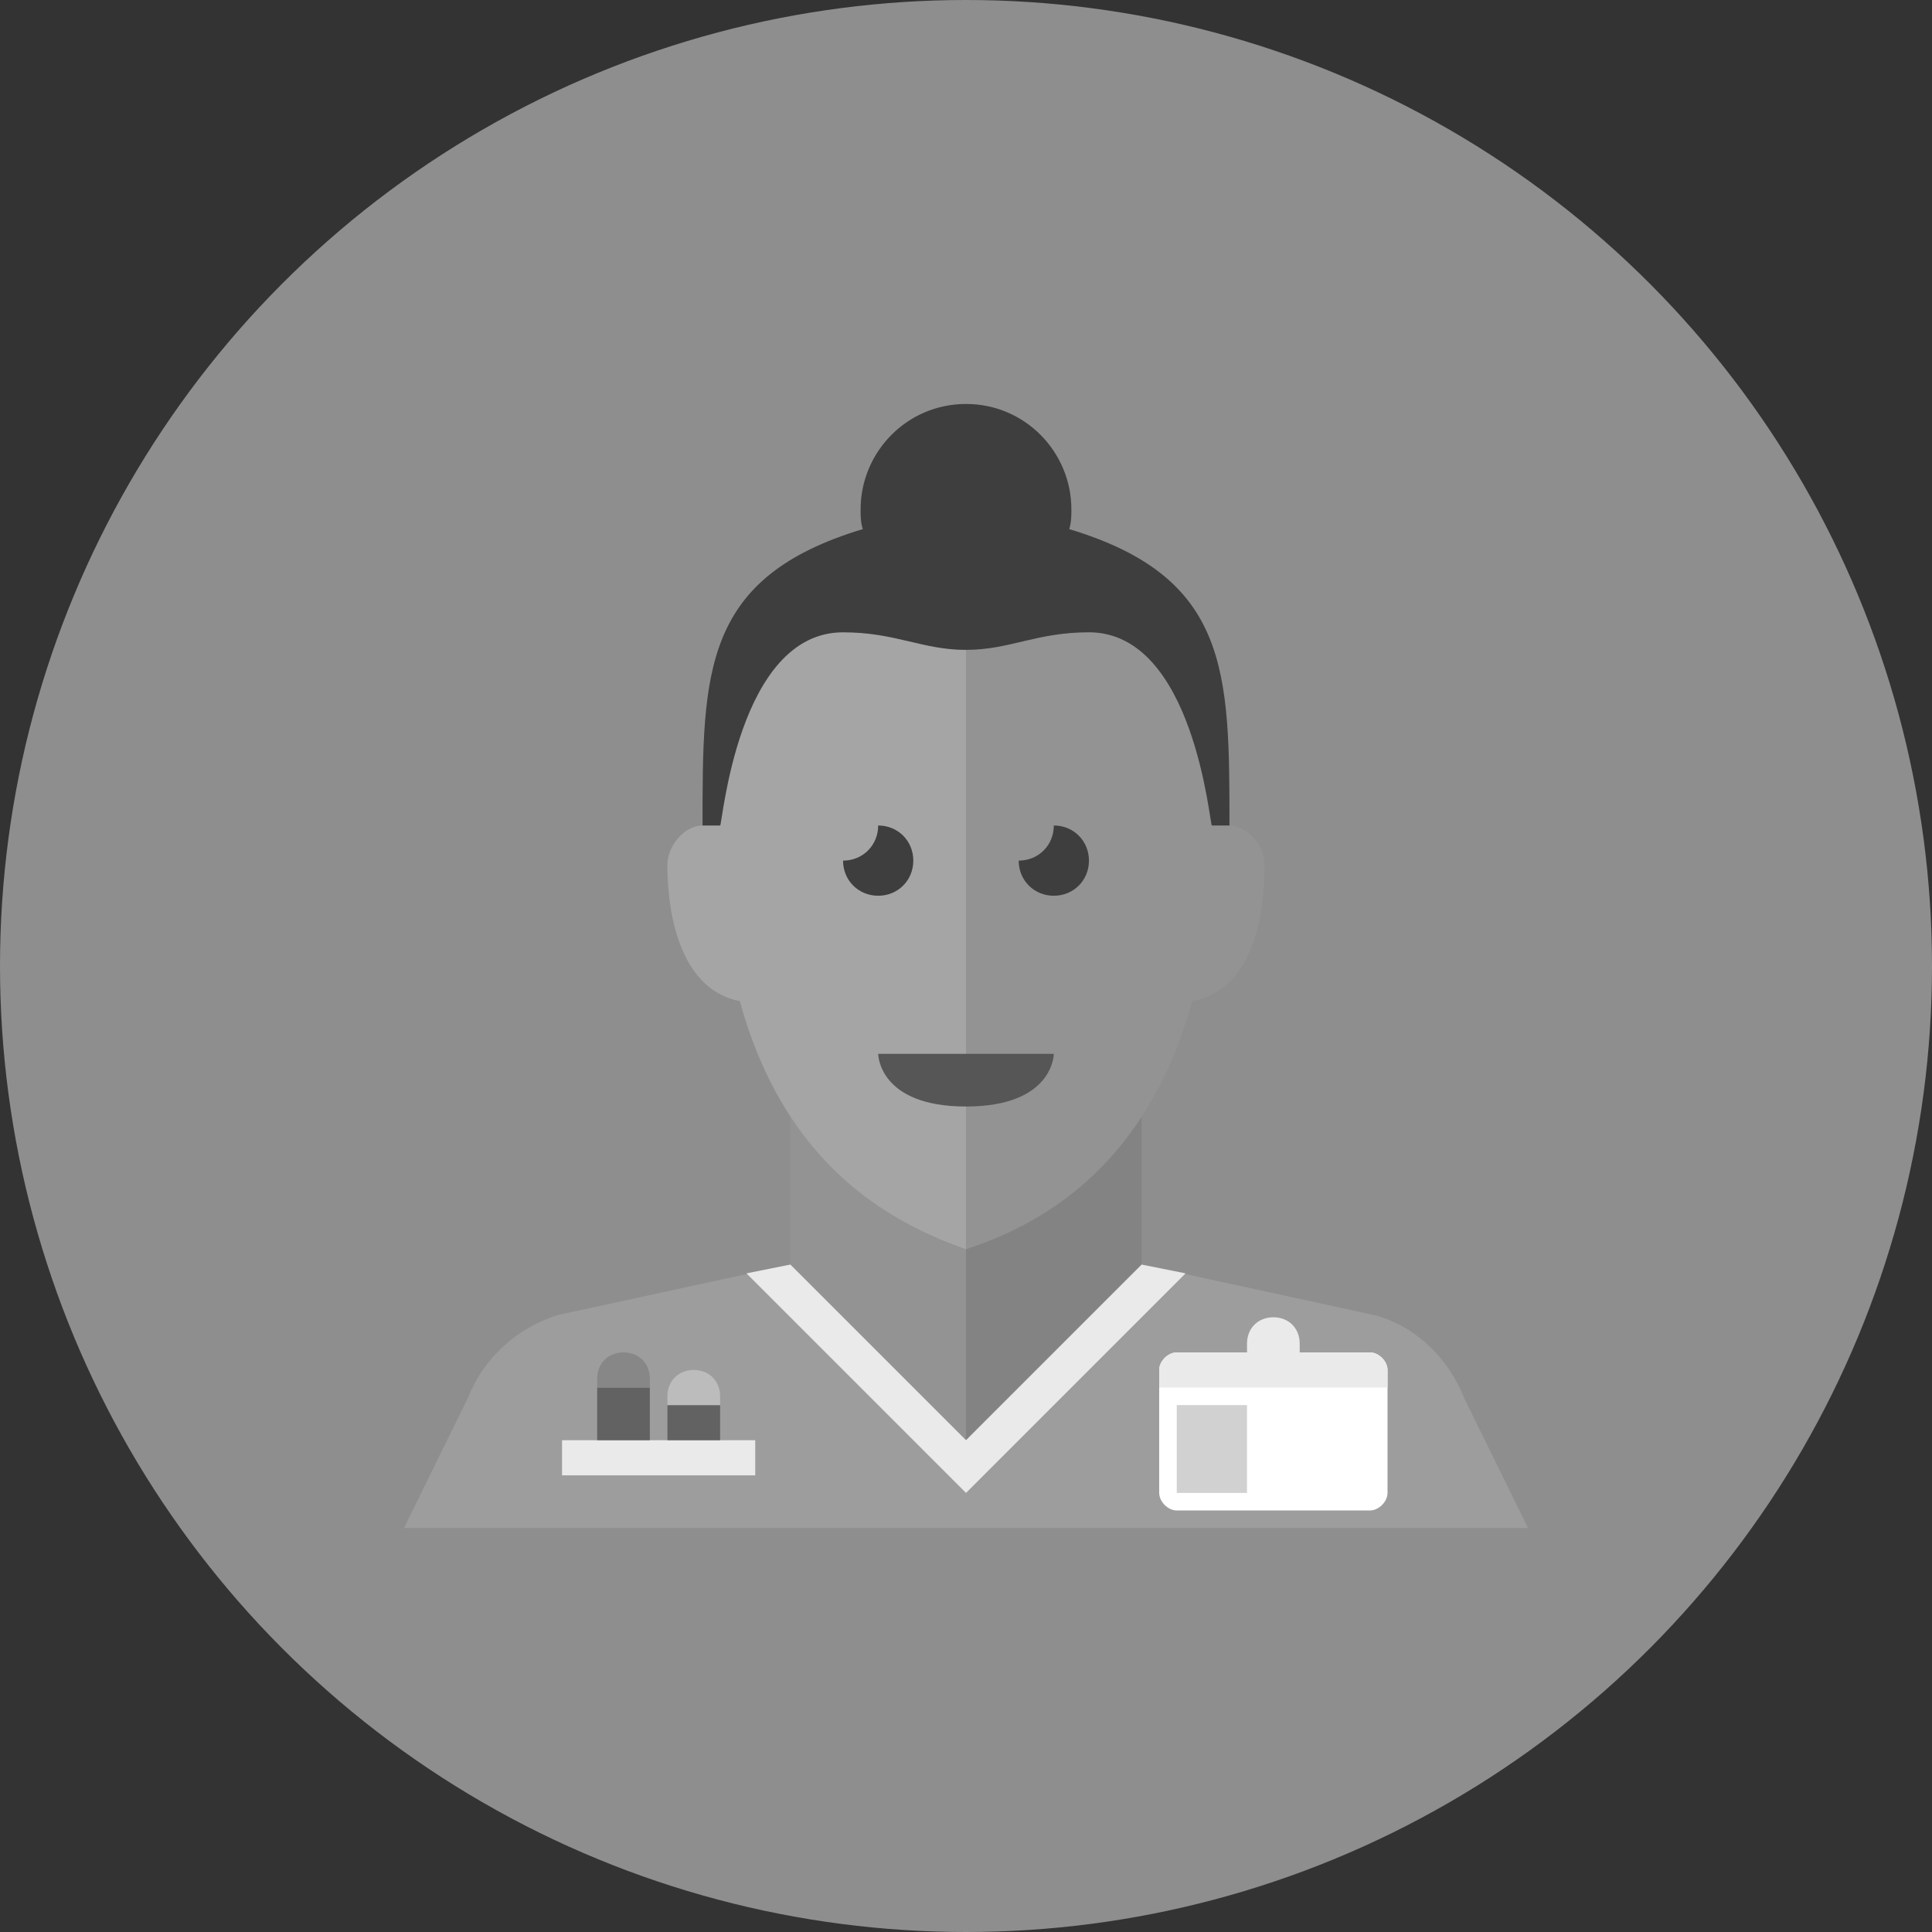 <?xml version="1.0" encoding="utf-8"?>
<!-- Generator: Adobe Illustrator 22.1.0, SVG Export Plug-In . SVG Version: 6.00 Build 0)  -->
<svg version="1.1" id="Layer_1" xmlns="http://www.w3.org/2000/svg" xmlns:xlink="http://www.w3.org/1999/xlink" x="0px" y="0px"
	 viewBox="0 0 88 88" style="enable-background:new 0 0 88 88;" xml:space="preserve">
<rect x="0" y="0" width="88" height="88" fill="#333333" stroke="none"/>
<style type="text/css">
	.st0{fill:#8E8E8E;}
	.st1{fill:#9D9D9D;}
	.st2{fill:#939393;}
	.st3{fill:#838383;}
	.st4{fill:#EAEAEA;}
	.st5{fill:#FFFFFF;}
	.st6{fill:#D1D1D1;}
	.st7{fill:#626262;}
	.st8{fill:#878787;}
	.st9{fill:#BCBCBC;}
	.st10{fill:#A5A5A5;}
	.st11{fill:#565656;}
	.st12{fill:#3E3E3E;}
	.st13{fill:none;stroke:#000000;stroke-width:0.3;}
</style>
<circle class="st0" cx="44" cy="44" r="44"/>
<path class="st1" d="M66.7,63.7c-0.7-1.8-2.2-3.3-4.1-3.8L52,57.6H36l-10.6,2.3c-1.9,0.6-3.4,2-4.1,3.8l-2.9,5.9h51.2L66.7,63.7z"/>
<path class="st2" d="M36,50.7v6.9l8,8v-8.8C41.4,55.9,38.3,54.3,36,50.7z"/>
<path class="st3" d="M44,56.8v8.8l8-8v-6.9C49.7,54.3,46.6,55.9,44,56.8z"/>
<polygon class="st4" points="34,58 44,68 44,65.6 36,57.6 "/>
<polygon class="st4" points="54,58 44,68 44,65.6 52,57.6 "/>
<path class="st5" d="M63.2,68c0,0.4-0.4,0.8-0.8,0.8h-8.8c-0.4,0-0.8-0.4-0.8-0.8v-5.6c0-0.4,0.4-0.8,0.8-0.8h8.8
	c0.4,0,0.8,0.4,0.8,0.8V68z"/>
<rect x="53.6" y="64" class="st6" width="3.2" height="4"/>
<path class="st4" d="M62.4,61.6h-3.2v-0.4c0-0.7-0.5-1.2-1.2-1.2s-1.2,0.5-1.2,1.2v0.4h-3.2c-0.4,0-0.8,0.4-0.8,0.8v0.8h10.4v-0.8
	C63.2,62,62.8,61.6,62.4,61.6z"/>
<rect x="25.6" y="65.6" class="st4" width="8.8" height="1.6"/>
<rect x="27.2" y="63.2" class="st7" width="2.4" height="2.4"/>
<path class="st8" d="M29.6,63.2h-2.4v-0.4c0-0.7,0.5-1.2,1.2-1.2c0.7,0,1.2,0.5,1.2,1.2V63.2z"/>
<rect x="30.4" y="64" class="st7" width="2.4" height="1.6"/>
<path class="st9" d="M32.8,64h-2.4v-0.4c0-0.7,0.5-1.2,1.2-1.2c0.7,0,1.2,0.5,1.2,1.2V64z"/>
<path class="st2" d="M56,37.6h-0.8c-0.1,0-0.8-8.8-5.6-8.8c-2.4,0-3.6,0.8-5.6,0.8s-3.2-0.8-5.6-0.8c-4.8,0-5.5,8.8-5.6,8.8H32
	c-0.8,0-1.6,0.9-1.6,1.8c0,2.5,0.7,5.7,3.3,6.2c2,7.3,6.6,10,10.3,11.3c3.7-1.2,8.3-4,10.3-11.3c2.7-0.5,3.3-3.7,3.3-6.2
	C57.6,38.5,56.8,37.6,56,37.6z"/>
<path class="st10" d="M32.8,37.6H32c-0.8,0-1.6,0.9-1.6,1.8c0,2.5,0.7,5.7,3.3,6.2c2,7.3,6.6,10,10.3,11.3V29.6
	c-2,0-3.2-0.8-5.6-0.8C33.6,28.8,32.9,37.6,32.8,37.6z"/>
<path class="st11" d="M40,48h8c0,0,0,2.4-4,2.4S40,48,40,48z"/>
<path class="st12" d="M41.6,39.2c0-0.9-0.7-1.6-1.6-1.6h0c0,0,0,0,0,0c0,0.9-0.7,1.6-1.6,1.6c0,0.9,0.7,1.6,1.6,1.6
	C40.9,40.8,41.6,40.1,41.6,39.2z"/>
<path class="st12" d="M49.6,39.2c0-0.9-0.7-1.6-1.6-1.6h0c0,0,0,0,0,0c0,0.9-0.7,1.6-1.6,1.6c0,0.9,0.7,1.6,1.6,1.6
	C48.9,40.8,49.6,40.1,49.6,39.2z"/>
<path class="st12" d="M48.7,24.1c0.1-0.3,0.1-0.6,0.1-0.9c0-2.6-2.1-4.8-4.8-4.8s-4.8,2.2-4.8,4.8c0,0.3,0,0.6,0.1,0.9
	C32,26.3,32,30.6,32,37.6h0.8c0.1,0,0.8-8.8,5.6-8.8c2.4,0,3.6,0.8,5.6,0.8s3.2-0.8,5.6-0.8c4.8,0,5.5,8.8,5.6,8.8H56
	C56,30.6,56,26.3,48.7,24.1z"/>
<g>
	<line class="st13" x1="0" y1="-54" x2="0" y2="-18"/>
	<line class="st13" x1="-54" y1="0" x2="-18" y2="0"/>
	<line class="st13" x1="-54" y1="88" x2="-18" y2="88"/>
	<line class="st13" x1="0" y1="142" x2="0" y2="106"/>
	<line class="st13" x1="88" y1="-54" x2="88" y2="-18"/>
	<line class="st13" x1="142" y1="0" x2="106" y2="0"/>
	<line class="st13" x1="142" y1="88" x2="106" y2="88"/>
	<line class="st13" x1="88" y1="142" x2="88" y2="106"/>
</g>
</svg>

